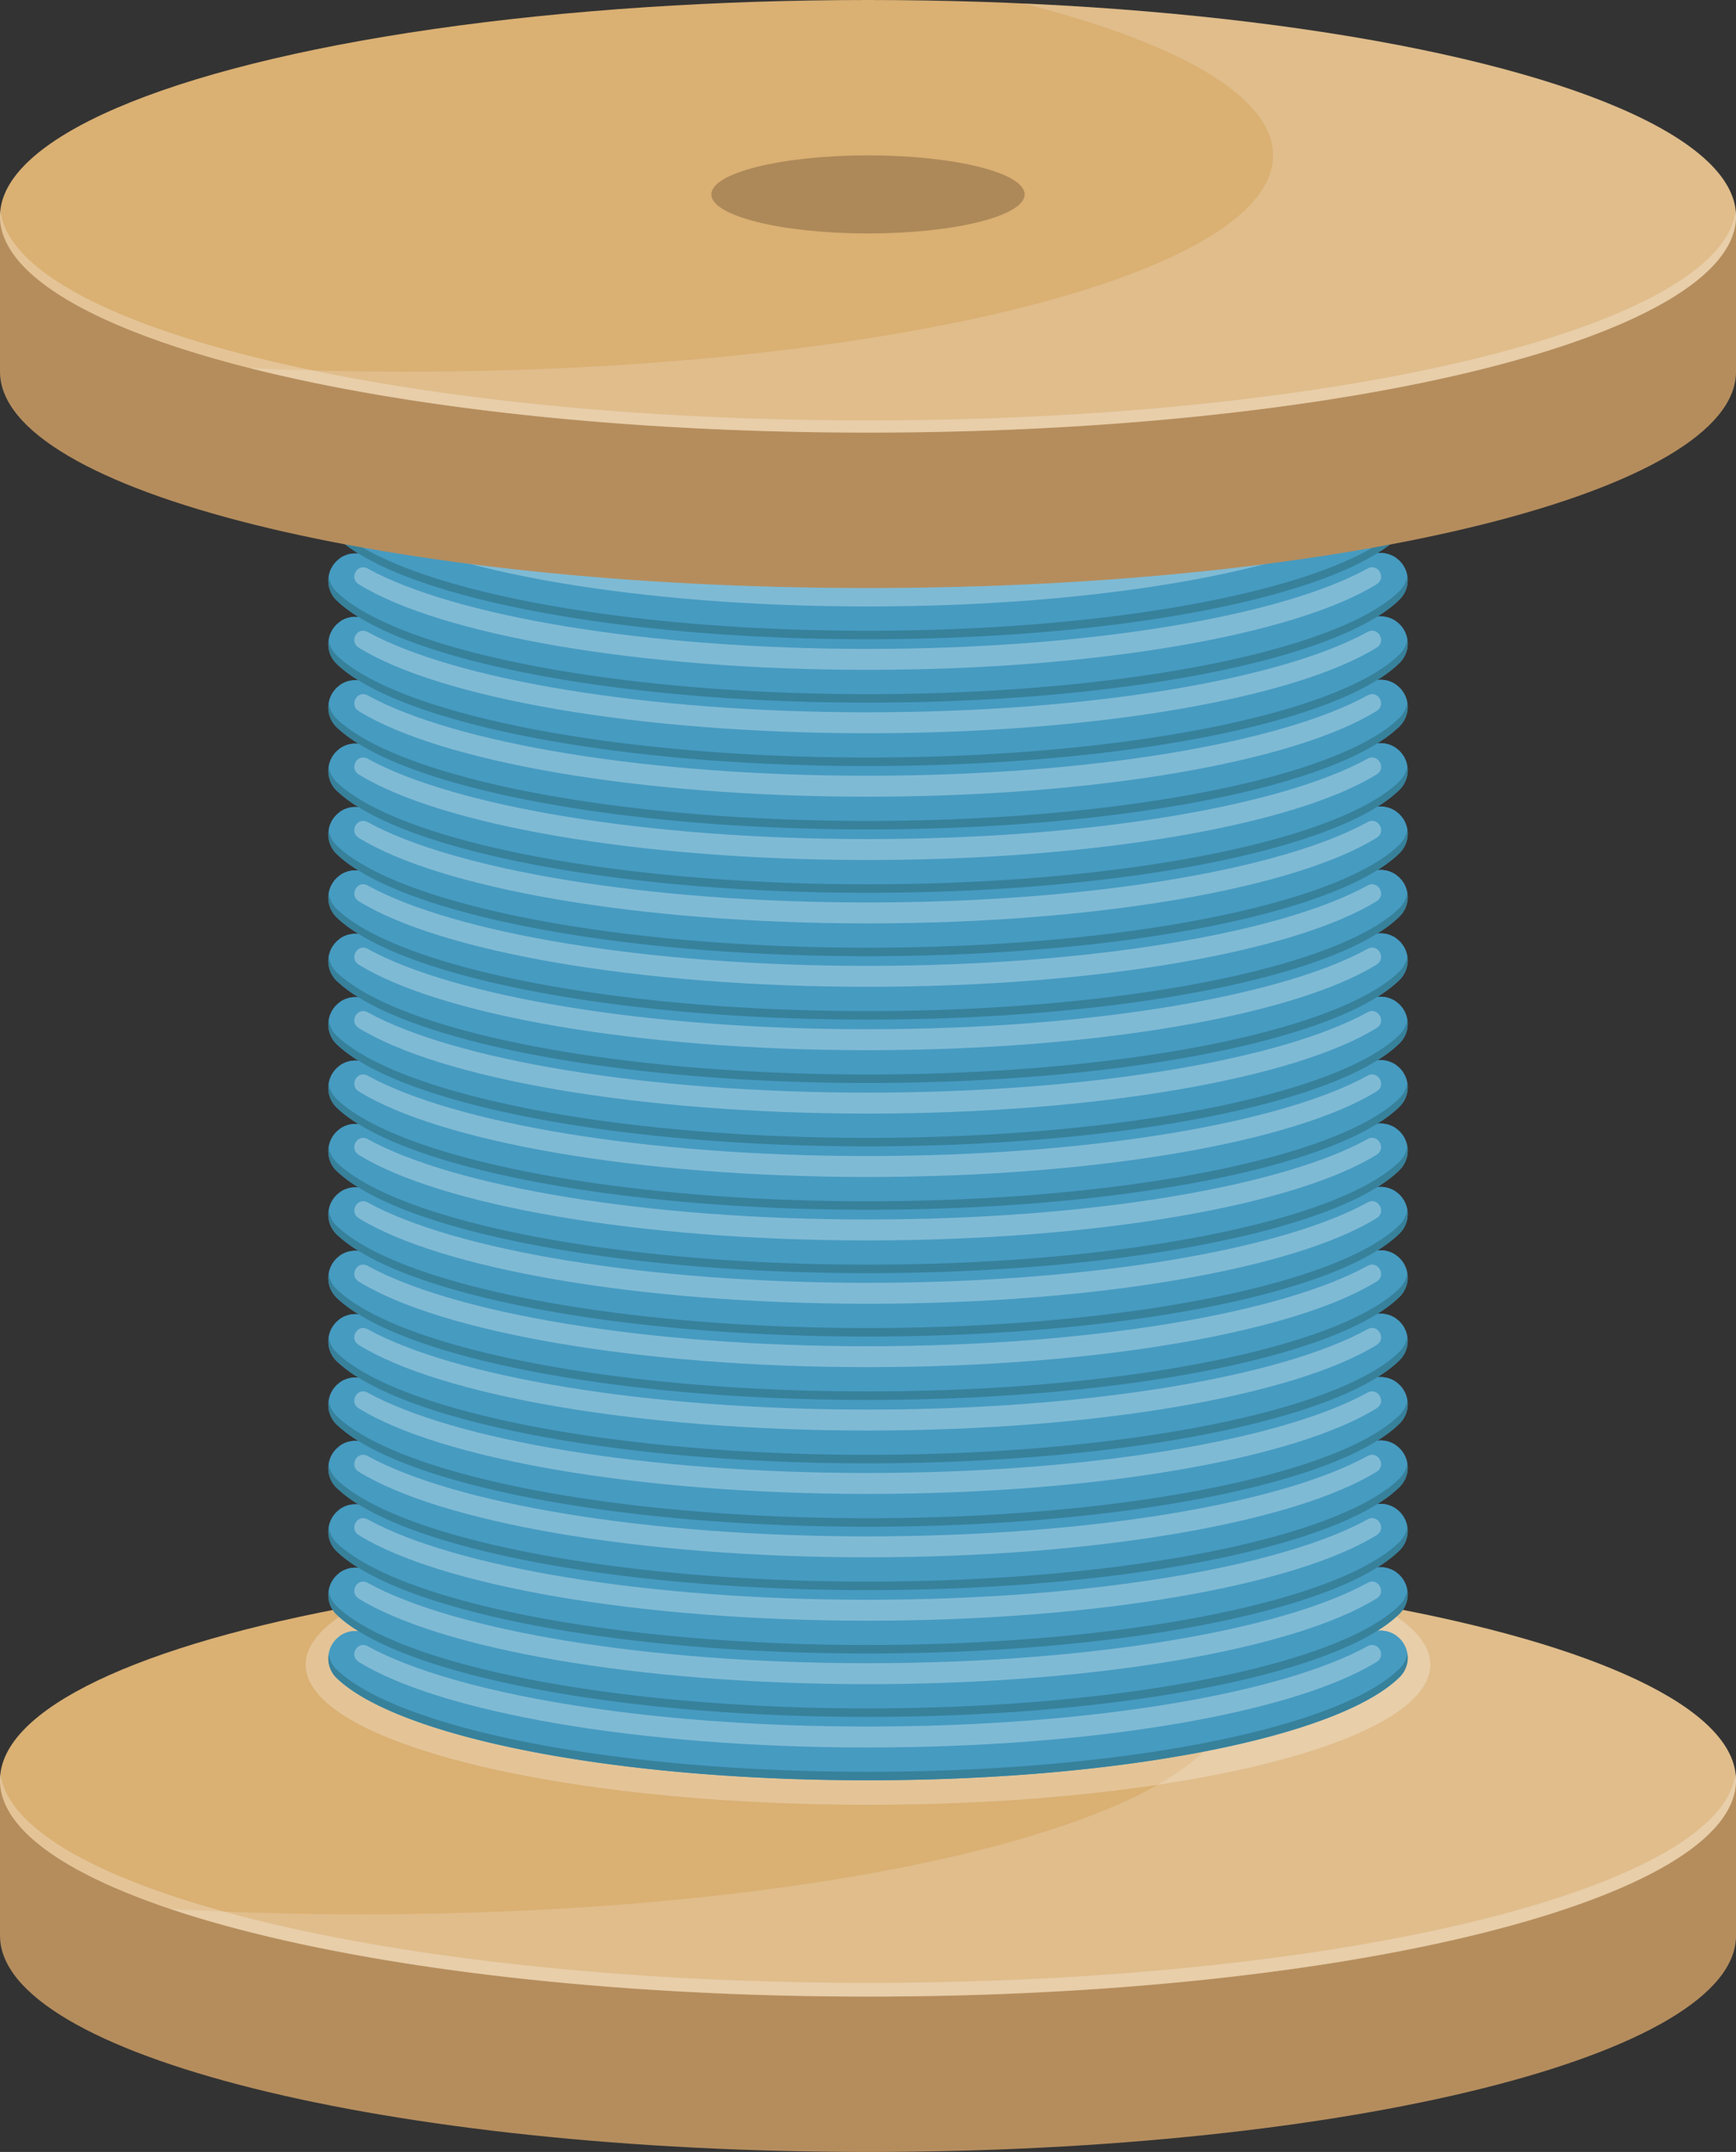 <svg id="e5ce533d-24a3-43c3-b239-995049df3ca5" data-name="Layer 1" xmlns="http://www.w3.org/2000/svg" viewBox="0 0 1440.2 1784.67"><rect x="0" y="0" width="1440.2" height="1784.67" fill="#333333" stroke="none"/><defs><style>.b69c7123-8c7a-4be7-b301-982b0d29893e{fill:#b58d5d;}.fae965ab-82e6-4edb-937c-2784a31d8fa1{fill:#dab073;}.a1e473bb-4fe9-4c81-9877-f7ae64e1e7c8,.b233ce58-4c5e-4fb2-8d70-b38cc277694e,.b5955d43-e67a-45a5-8c90-c2a1ad93f75a{fill:#fff;}.a1e473bb-4fe9-4c81-9877-f7ae64e1e7c8{opacity:0.17;}.b233ce58-4c5e-4fb2-8d70-b38cc277694e{opacity:0.26;}.f64dbf1a-eb02-4c03-8452-0649285e641b{fill:#469bc1;}.b5955d43-e67a-45a5-8c90-c2a1ad93f75a{opacity:0.31;}.ab977af9-7c9e-4977-b9f5-de263c4b7a3a{fill:#37819b;}.fa003c84-3f4b-4080-923a-78cd8a741b98{fill:#ad8959;}</style></defs><title>Thread</title><path class="b69c7123-8c7a-4be7-b301-982b0d29893e" d="M3595,3082.61c-129.67-47.29-347.78-78.33-595-78.33s-465.34,31-595,78.33l-125.09-27.8v128.86c0,99.08,322.4,179.4,720.1,179.4s720.1-80.32,720.1-179.4V3054.81Z" transform="translate(-2279.9 -1578.4)"/><path class="fae965ab-82e6-4edb-937c-2784a31d8fa1" d="M3720.1,3054.81c0,99.08-322.4,179.4-720.1,179.4s-720.1-80.32-720.1-179.4c0-59.77,117.35-112.71,297.77-145.31,118.64-21.44,264.56-34.08,422.33-34.08s303.69,12.64,422.33,34.08C3602.75,2942.1,3720.1,2995,3720.1,3054.81Z" transform="translate(-2279.9 -1578.4)"/><path class="a1e473bb-4fe9-4c81-9877-f7ae64e1e7c8" d="M3159.3,2879.83c88.82,29.83,141.37,66.77,141.37,106.76,0,99.08-322.4,179.4-720.1,179.4-54.74,0-108.05-1.53-159.3-4.41,131.21,44.07,341.58,72.63,578.73,72.63,397.7,0,720.1-80.32,720.1-179.4C3720.1,2969.38,3480.34,2897.89,3159.3,2879.83Z" transform="translate(-2279.9 -1578.4)"/><path class="b233ce58-4c5e-4fb2-8d70-b38cc277694e" d="M3000,3222.84c-390.06,0-707.68-77.27-719.73-173.71a45,45,0,0,0-.37,5.68c0,99.08,322.4,179.4,720.1,179.4s720.1-80.32,720.1-179.4a45,45,0,0,0-.37-5.68C3707.68,3145.57,3390.06,3222.84,3000,3222.84Z" transform="translate(-2279.9 -1578.4)"/><path class="b233ce58-4c5e-4fb2-8d70-b38cc277694e" d="M3466.51,2958.92c0,64.18-208.87,116.22-466.51,116.22s-466.51-52-466.51-116.22c0-17.67,15.84-34.43,44.18-49.42,118.64-21.44,264.56-34.08,422.33-34.08s303.69,12.64,422.33,34.08C3450.67,2924.49,3466.51,2941.25,3466.51,2958.92Z" transform="translate(-2279.9 -1578.4)"/><path class="f64dbf1a-eb02-4c03-8452-0649285e641b" d="M3414.38,2933.57c-71.5,39.29-230.29,66.62-414.72,66.62-184,0-342.45-27.2-414.19-66.34a22.45,22.45,0,0,0-33.19,19.72v.28a22.52,22.52,0,0,0,7,16.28c51,48.72,228.85,84.68,440.4,84.68,212.85,0,391.57-36.4,441.33-85.58a22.51,22.51,0,0,0,6.73-16h0A22.46,22.46,0,0,0,3414.38,2933.57Z" transform="translate(-2279.9 -1578.4)"/><path class="f64dbf1a-eb02-4c03-8452-0649285e641b" d="M3438,2934.76a22.35,22.35,0,0,0-23.65-1.19c-71.5,39.29-230.29,66.62-414.72,66.62-184,0-342.45-27.2-414.19-66.34a22.29,22.29,0,0,0-23.66,1.36c54.17,47.54,229.69,82.35,437.85,82.35C3208.5,3017.56,3384.47,2982.52,3438,2934.76Z" transform="translate(-2279.9 -1578.4)"/><path class="b5955d43-e67a-45a5-8c90-c2a1ad93f75a" d="M3414.62,2943.52l-.24.13c-71.5,39.28-230.29,66.61-414.72,66.61-184,0-342.45-27.19-414.19-66.33q-.53-.29-1-.54c-8.49-4.09-15,8.28-7,13.24,67.36,41.63,231,71,422.26,71s355.06-29.41,422.36-71.07C3430.22,2951.5,3423.12,2939,3414.62,2943.52Z" transform="translate(-2279.9 -1578.4)"/><path class="ab977af9-7c9e-4977-b9f5-de263c4b7a3a" d="M3441,2962.2c-49.76,49.17-228.48,85.58-441.33,85.58-211.55,0-389.39-36-440.4-84.69a22.51,22.51,0,0,1-6.72-12.91,23.51,23.51,0,0,0-.26,3.39v.28a22.52,22.52,0,0,0,7,16.28c51,48.72,228.85,84.68,440.4,84.68,212.85,0,391.57-36.4,441.33-85.58a22.51,22.51,0,0,0,6.73-16,24,24,0,0,0-.28-3.54A22.6,22.6,0,0,1,3441,2962.2Z" transform="translate(-2279.9 -1578.4)"/><path class="f64dbf1a-eb02-4c03-8452-0649285e641b" d="M3414.38,2881c-71.5,39.29-230.29,66.61-414.72,66.61-184,0-342.45-27.19-414.19-66.33a22.45,22.45,0,0,0-33.19,19.72v.28a22.52,22.52,0,0,0,7,16.28c51,48.72,228.85,84.68,440.4,84.68,212.85,0,391.57-36.4,441.33-85.58a22.52,22.52,0,0,0,6.73-16h0A22.46,22.46,0,0,0,3414.38,2881Z" transform="translate(-2279.9 -1578.4)"/><path class="f64dbf1a-eb02-4c03-8452-0649285e641b" d="M3438,2882.18a22.38,22.38,0,0,0-23.65-1.18c-71.5,39.29-230.29,66.61-414.72,66.61-184,0-342.45-27.19-414.19-66.33a22.29,22.29,0,0,0-23.66,1.36C2616,2930.17,2791.5,2965,2999.66,2965,3208.5,2965,3384.47,2930,3438,2882.18Z" transform="translate(-2279.9 -1578.4)"/><path class="b5955d43-e67a-45a5-8c90-c2a1ad93f75a" d="M3414.62,2891l-.24.13c-71.5,39.28-230.29,66.61-414.72,66.61-184,0-342.45-27.2-414.19-66.33q-.53-.29-1-.54c-8.49-4.09-15,8.28-7,13.24,67.36,41.63,231,71,422.26,71S3354.72,2945.66,3422,2904C3430.22,2898.93,3423.12,2886.4,3414.62,2891Z" transform="translate(-2279.9 -1578.4)"/><path class="ab977af9-7c9e-4977-b9f5-de263c4b7a3a" d="M3441,2909.63c-49.76,49.17-228.48,85.58-441.33,85.58-211.55,0-389.39-36-440.4-84.69a22.54,22.54,0,0,1-6.72-12.91,23.51,23.51,0,0,0-.26,3.39v.28a22.52,22.52,0,0,0,7,16.28c51,48.72,228.85,84.68,440.4,84.68,212.85,0,391.57-36.4,441.33-85.58a22.52,22.52,0,0,0,6.73-16,23.94,23.94,0,0,0-.28-3.54A22.6,22.6,0,0,1,3441,2909.63Z" transform="translate(-2279.9 -1578.4)"/><path class="f64dbf1a-eb02-4c03-8452-0649285e641b" d="M3414.38,2828.43c-71.5,39.29-230.29,66.61-414.72,66.61-184,0-342.45-27.19-414.19-66.33a22.45,22.45,0,0,0-33.19,19.72v.28a22.5,22.5,0,0,0,7,16.27c51,48.73,228.85,84.69,440.4,84.69,212.85,0,391.57-36.4,441.33-85.58a22.55,22.55,0,0,0,6.73-16h0A22.46,22.46,0,0,0,3414.38,2828.43Z" transform="translate(-2279.9 -1578.4)"/><path class="f64dbf1a-eb02-4c03-8452-0649285e641b" d="M3438,2829.61a22.38,22.38,0,0,0-23.65-1.18c-71.5,39.29-230.29,66.61-414.72,66.61-184,0-342.45-27.19-414.19-66.33a22.29,22.29,0,0,0-23.66,1.36c54.17,47.53,229.69,82.35,437.85,82.35C3208.5,2912.42,3384.47,2877.38,3438,2829.61Z" transform="translate(-2279.9 -1578.4)"/><path class="b5955d43-e67a-45a5-8c90-c2a1ad93f75a" d="M3414.62,2838.37l-.24.14c-71.5,39.28-230.29,66.61-414.72,66.61-184,0-342.45-27.2-414.19-66.33q-.53-.28-1-.54c-8.49-4.09-15,8.28-7,13.23,67.36,41.64,231,71,422.26,71s355.06-29.41,422.36-71.07C3430.22,2846.35,3423.12,2833.83,3414.62,2838.37Z" transform="translate(-2279.9 -1578.4)"/><path class="ab977af9-7c9e-4977-b9f5-de263c4b7a3a" d="M3441,2857.06c-49.76,49.17-228.48,85.57-441.33,85.57-211.55,0-389.39-36-440.4-84.68a22.53,22.53,0,0,1-6.72-12.92,23.54,23.54,0,0,0-.26,3.4v.28a22.5,22.5,0,0,0,7,16.27c51,48.73,228.85,84.69,440.4,84.69,212.85,0,391.57-36.4,441.33-85.58a22.55,22.55,0,0,0,6.73-16,23.91,23.91,0,0,0-.28-3.53A22.63,22.63,0,0,1,3441,2857.06Z" transform="translate(-2279.9 -1578.4)"/><path class="f64dbf1a-eb02-4c03-8452-0649285e641b" d="M3414.38,2775.86c-71.5,39.28-230.29,66.61-414.72,66.61-184,0-342.45-27.19-414.19-66.33a22.45,22.45,0,0,0-33.19,19.72v.28a22.5,22.5,0,0,0,7,16.27c51,48.73,228.85,84.69,440.4,84.69,212.85,0,391.57-36.4,441.33-85.58a22.55,22.55,0,0,0,6.73-16h0A22.46,22.46,0,0,0,3414.38,2775.86Z" transform="translate(-2279.9 -1578.4)"/><path class="f64dbf1a-eb02-4c03-8452-0649285e641b" d="M3438,2777a22.38,22.38,0,0,0-23.65-1.18c-71.5,39.28-230.29,66.61-414.72,66.61-184,0-342.45-27.19-414.19-66.33a22.27,22.27,0,0,0-23.66,1.36c54.17,47.53,229.69,82.35,437.85,82.35C3208.5,2859.85,3384.47,2824.81,3438,2777Z" transform="translate(-2279.9 -1578.4)"/><path class="b5955d43-e67a-45a5-8c90-c2a1ad93f75a" d="M3414.62,2785.8l-.24.13c-71.5,39.29-230.29,66.62-414.72,66.62-184,0-342.45-27.2-414.19-66.33l-1-.54c-8.49-4.09-15,8.28-7,13.23,67.36,41.63,231,71,422.26,71s355.06-29.41,422.36-71.07C3430.22,2793.78,3423.12,2781.26,3414.62,2785.8Z" transform="translate(-2279.9 -1578.4)"/><path class="ab977af9-7c9e-4977-b9f5-de263c4b7a3a" d="M3441,2804.49c-49.76,49.17-228.48,85.57-441.33,85.57-211.55,0-389.39-36-440.4-84.68a22.53,22.53,0,0,1-6.72-12.92,23.54,23.54,0,0,0-.26,3.4v.28a22.5,22.5,0,0,0,7,16.27c51,48.73,228.85,84.69,440.4,84.69,212.85,0,391.57-36.4,441.33-85.58a22.55,22.55,0,0,0,6.73-16,23.91,23.91,0,0,0-.28-3.53A22.63,22.63,0,0,1,3441,2804.49Z" transform="translate(-2279.9 -1578.4)"/><path class="f64dbf1a-eb02-4c03-8452-0649285e641b" d="M3414.38,2723.29c-71.5,39.28-230.29,66.61-414.72,66.61-184,0-342.45-27.2-414.19-66.33a22.45,22.45,0,0,0-33.19,19.71v.29a22.5,22.5,0,0,0,7,16.27c51,48.73,228.85,84.69,440.4,84.69,212.85,0,391.57-36.4,441.33-85.58a22.55,22.55,0,0,0,6.73-16h0A22.46,22.46,0,0,0,3414.38,2723.29Z" transform="translate(-2279.9 -1578.4)"/><path class="f64dbf1a-eb02-4c03-8452-0649285e641b" d="M3438,2724.47a22.38,22.38,0,0,0-23.65-1.18c-71.5,39.28-230.29,66.61-414.72,66.61-184,0-342.45-27.2-414.19-66.33a22.27,22.27,0,0,0-23.66,1.36c54.17,47.53,229.69,82.35,437.85,82.35C3208.5,2807.28,3384.47,2772.24,3438,2724.47Z" transform="translate(-2279.9 -1578.4)"/><path class="b5955d43-e67a-45a5-8c90-c2a1ad93f75a" d="M3414.62,2733.23l-.24.13c-71.5,39.29-230.29,66.62-414.72,66.62-184,0-342.45-27.2-414.19-66.33l-1-.55c-8.49-4.08-15,8.29-7,13.24,67.36,41.63,231,71,422.26,71S3354.72,2788,3422,2746.29C3430.22,2741.21,3423.12,2728.69,3414.62,2733.23Z" transform="translate(-2279.9 -1578.4)"/><path class="ab977af9-7c9e-4977-b9f5-de263c4b7a3a" d="M3441,2751.91c-49.76,49.18-228.48,85.58-441.33,85.58-211.55,0-389.39-36-440.4-84.68a22.53,22.53,0,0,1-6.72-12.92,23.51,23.51,0,0,0-.26,3.39v.29a22.5,22.5,0,0,0,7,16.27c51,48.73,228.85,84.69,440.4,84.69,212.85,0,391.57-36.4,441.33-85.58a22.55,22.55,0,0,0,6.73-16,23.91,23.91,0,0,0-.28-3.53A22.57,22.57,0,0,1,3441,2751.91Z" transform="translate(-2279.9 -1578.4)"/><path class="f64dbf1a-eb02-4c03-8452-0649285e641b" d="M3414.38,2670.72c-71.5,39.28-230.29,66.61-414.72,66.61-184,0-342.45-27.2-414.19-66.33a22.44,22.44,0,0,0-33.19,19.71v.29a22.5,22.5,0,0,0,7,16.27c51,48.72,228.85,84.69,440.4,84.69,212.85,0,391.57-36.4,441.33-85.58a22.55,22.55,0,0,0,6.73-16h0A22.46,22.46,0,0,0,3414.38,2670.72Z" transform="translate(-2279.9 -1578.4)"/><path class="f64dbf1a-eb02-4c03-8452-0649285e641b" d="M3438,2671.9a22.38,22.38,0,0,0-23.65-1.18c-71.5,39.28-230.29,66.61-414.72,66.61-184,0-342.45-27.2-414.19-66.33a22.27,22.27,0,0,0-23.66,1.36c54.17,47.53,229.69,82.35,437.85,82.35C3208.5,2754.71,3384.47,2719.67,3438,2671.9Z" transform="translate(-2279.9 -1578.4)"/><path class="b5955d43-e67a-45a5-8c90-c2a1ad93f75a" d="M3414.62,2680.66l-.24.13c-71.5,39.29-230.29,66.62-414.72,66.62-184,0-342.45-27.2-414.19-66.33-.35-.2-.7-.38-1-.55-8.49-4.09-15,8.29-7,13.24,67.36,41.63,231,71,422.26,71s355.06-29.41,422.36-71.07C3430.22,2688.64,3423.12,2676.12,3414.62,2680.66Z" transform="translate(-2279.9 -1578.4)"/><path class="ab977af9-7c9e-4977-b9f5-de263c4b7a3a" d="M3441,2699.34c-49.76,49.18-228.48,85.58-441.33,85.58-211.55,0-389.39-36-440.4-84.68a22.53,22.53,0,0,1-6.72-12.92,23.51,23.51,0,0,0-.26,3.39v.29a22.5,22.5,0,0,0,7,16.27c51,48.72,228.85,84.69,440.4,84.69,212.85,0,391.57-36.4,441.33-85.58a22.55,22.55,0,0,0,6.73-16,23.91,23.91,0,0,0-.28-3.53A22.57,22.57,0,0,1,3441,2699.34Z" transform="translate(-2279.9 -1578.4)"/><path class="f64dbf1a-eb02-4c03-8452-0649285e641b" d="M3414.38,2618.14c-71.5,39.29-230.29,66.62-414.72,66.62-184,0-342.45-27.2-414.19-66.33a22.44,22.44,0,0,0-33.19,19.71v.29a22.5,22.5,0,0,0,7,16.27c51,48.72,228.85,84.69,440.4,84.69,212.85,0,391.57-36.41,441.33-85.58a22.55,22.55,0,0,0,6.73-16h0A22.47,22.47,0,0,0,3414.38,2618.14Z" transform="translate(-2279.9 -1578.4)"/><path class="f64dbf1a-eb02-4c03-8452-0649285e641b" d="M3438,2619.33a22.4,22.4,0,0,0-23.65-1.19c-71.5,39.29-230.29,66.62-414.72,66.62-184,0-342.45-27.2-414.19-66.33a22.25,22.25,0,0,0-23.66,1.36c54.17,47.53,229.69,82.35,437.85,82.35C3208.5,2702.14,3384.47,2667.1,3438,2619.33Z" transform="translate(-2279.9 -1578.4)"/><path class="b5955d43-e67a-45a5-8c90-c2a1ad93f75a" d="M3414.62,2628.09l-.24.13c-71.5,39.29-230.29,66.62-414.72,66.62-184,0-342.45-27.2-414.19-66.34q-.53-.28-1-.54c-8.49-4.09-15,8.29-7,13.24,67.36,41.63,231,71,422.26,71s355.06-29.41,422.36-71.08C3430.22,2636.07,3423.12,2623.54,3414.62,2628.09Z" transform="translate(-2279.9 -1578.4)"/><path class="ab977af9-7c9e-4977-b9f5-de263c4b7a3a" d="M3441,2646.77c-49.76,49.18-228.48,85.58-441.33,85.58-211.55,0-389.39-36-440.4-84.69a22.48,22.48,0,0,1-6.72-12.91,23.51,23.51,0,0,0-.26,3.39v.29a22.5,22.5,0,0,0,7,16.27c51,48.72,228.85,84.69,440.4,84.69,212.85,0,391.57-36.41,441.33-85.58a22.55,22.55,0,0,0,6.73-16,24.16,24.16,0,0,0-.28-3.54A22.6,22.6,0,0,1,3441,2646.77Z" transform="translate(-2279.9 -1578.4)"/><path class="f64dbf1a-eb02-4c03-8452-0649285e641b" d="M3414.38,2565.57c-71.5,39.29-230.29,66.62-414.72,66.62-184,0-342.45-27.2-414.19-66.33a22.44,22.44,0,0,0-33.19,19.71v.28a22.51,22.51,0,0,0,7,16.28c51,48.72,228.85,84.69,440.4,84.69,212.85,0,391.57-36.41,441.33-85.58a22.55,22.55,0,0,0,6.73-16h0A22.47,22.47,0,0,0,3414.38,2565.57Z" transform="translate(-2279.9 -1578.4)"/><path class="f64dbf1a-eb02-4c03-8452-0649285e641b" d="M3438,2566.76a22.38,22.38,0,0,0-23.65-1.19c-71.5,39.29-230.29,66.62-414.72,66.62-184,0-342.45-27.2-414.19-66.33a22.27,22.27,0,0,0-23.66,1.35c54.17,47.54,229.69,82.36,437.85,82.36C3208.5,2649.57,3384.47,2614.53,3438,2566.76Z" transform="translate(-2279.9 -1578.4)"/><path class="b5955d43-e67a-45a5-8c90-c2a1ad93f75a" d="M3414.62,2575.52l-.24.13c-71.5,39.29-230.29,66.62-414.72,66.62-184,0-342.45-27.2-414.19-66.34q-.53-.29-1-.54c-8.49-4.09-15,8.29-7,13.24,67.36,41.63,231,71,422.26,71s355.06-29.41,422.36-71.07C3430.22,2583.5,3423.12,2571,3414.62,2575.52Z" transform="translate(-2279.9 -1578.4)"/><path class="ab977af9-7c9e-4977-b9f5-de263c4b7a3a" d="M3441,2594.2c-49.76,49.18-228.48,85.58-441.33,85.58-211.55,0-389.39-36-440.4-84.69a22.48,22.48,0,0,1-6.72-12.91,23.51,23.51,0,0,0-.26,3.39v.28a22.51,22.51,0,0,0,7,16.28c51,48.72,228.85,84.69,440.4,84.69,212.85,0,391.57-36.41,441.33-85.58a22.55,22.55,0,0,0,6.73-16,24.16,24.16,0,0,0-.28-3.54A22.6,22.6,0,0,1,3441,2594.2Z" transform="translate(-2279.9 -1578.4)"/><path class="f64dbf1a-eb02-4c03-8452-0649285e641b" d="M3414.38,2513c-71.5,39.29-230.29,66.62-414.72,66.62-184,0-342.45-27.2-414.19-66.33a22.44,22.44,0,0,0-33.19,19.71v.28a22.51,22.51,0,0,0,7,16.28c51,48.72,228.85,84.68,440.4,84.68,212.85,0,391.57-36.4,441.33-85.57a22.55,22.55,0,0,0,6.73-16h0A22.47,22.47,0,0,0,3414.38,2513Z" transform="translate(-2279.9 -1578.4)"/><path class="f64dbf1a-eb02-4c03-8452-0649285e641b" d="M3438,2514.19a22.38,22.38,0,0,0-23.65-1.19c-71.5,39.29-230.29,66.62-414.72,66.62-184,0-342.45-27.2-414.19-66.33a22.27,22.27,0,0,0-23.66,1.35C2616,2562.18,2791.5,2597,2999.66,2597,3208.5,2597,3384.47,2562,3438,2514.19Z" transform="translate(-2279.9 -1578.4)"/><path class="b5955d43-e67a-45a5-8c90-c2a1ad93f75a" d="M3414.62,2523l-.24.13c-71.5,39.29-230.29,66.61-414.72,66.61-184,0-342.45-27.19-414.19-66.33q-.53-.29-1-.54c-8.49-4.09-15,8.29-7,13.24,67.36,41.63,231,71,422.26,71S3354.72,2577.66,3422,2536C3430.22,2530.93,3423.12,2518.4,3414.62,2523Z" transform="translate(-2279.9 -1578.4)"/><path class="ab977af9-7c9e-4977-b9f5-de263c4b7a3a" d="M3441,2541.63c-49.76,49.18-228.48,85.58-441.33,85.58-211.55,0-389.39-36-440.4-84.69a22.48,22.48,0,0,1-6.72-12.91,23.51,23.51,0,0,0-.26,3.39v.28a22.51,22.51,0,0,0,7,16.28c51,48.72,228.85,84.68,440.4,84.68,212.85,0,391.57-36.4,441.33-85.57a22.55,22.55,0,0,0,6.73-16,24.16,24.16,0,0,0-.28-3.54A22.6,22.6,0,0,1,3441,2541.63Z" transform="translate(-2279.9 -1578.4)"/><path class="f64dbf1a-eb02-4c03-8452-0649285e641b" d="M3414.38,2460.43c-71.5,39.29-230.29,66.62-414.72,66.62-184,0-342.45-27.2-414.19-66.34a22.45,22.45,0,0,0-33.19,19.72v.28a22.52,22.52,0,0,0,7,16.28c51,48.72,228.85,84.68,440.4,84.68,212.85,0,391.57-36.4,441.33-85.58a22.51,22.51,0,0,0,6.73-16h0A22.47,22.47,0,0,0,3414.38,2460.43Z" transform="translate(-2279.9 -1578.4)"/><path class="f64dbf1a-eb02-4c03-8452-0649285e641b" d="M3438,2461.62a22.35,22.35,0,0,0-23.65-1.19c-71.5,39.29-230.29,66.62-414.72,66.62-184,0-342.45-27.2-414.19-66.34a22.29,22.29,0,0,0-23.66,1.36c54.17,47.54,229.69,82.36,437.85,82.36C3208.5,2544.43,3384.47,2509.38,3438,2461.62Z" transform="translate(-2279.9 -1578.4)"/><path class="b5955d43-e67a-45a5-8c90-c2a1ad93f75a" d="M3414.62,2470.38l-.24.13c-71.5,39.29-230.29,66.61-414.72,66.61-184,0-342.45-27.19-414.19-66.33q-.53-.28-1-.54c-8.49-4.09-15,8.29-7,13.24,67.36,41.63,231,71,422.26,71s355.06-29.41,422.36-71.07C3430.22,2478.36,3423.12,2465.83,3414.62,2470.38Z" transform="translate(-2279.9 -1578.4)"/><path class="ab977af9-7c9e-4977-b9f5-de263c4b7a3a" d="M3441,2489.06c-49.76,49.18-228.48,85.58-441.33,85.58-211.55,0-389.39-36-440.4-84.69a22.51,22.51,0,0,1-6.72-12.91,23.51,23.51,0,0,0-.26,3.39v.28a22.52,22.52,0,0,0,7,16.28c51,48.72,228.85,84.68,440.4,84.68,212.85,0,391.57-36.4,441.33-85.58a22.51,22.51,0,0,0,6.73-16,24,24,0,0,0-.28-3.54A22.6,22.6,0,0,1,3441,2489.06Z" transform="translate(-2279.9 -1578.4)"/><path class="f64dbf1a-eb02-4c03-8452-0649285e641b" d="M3414.38,2407.86c-71.5,39.29-230.29,66.62-414.72,66.62-184,0-342.45-27.2-414.19-66.34a22.45,22.45,0,0,0-33.19,19.72v.28a22.52,22.52,0,0,0,7,16.28c51,48.72,228.85,84.68,440.4,84.68,212.85,0,391.57-36.4,441.33-85.58a22.51,22.51,0,0,0,6.73-16h0A22.46,22.46,0,0,0,3414.38,2407.86Z" transform="translate(-2279.9 -1578.4)"/><path class="f64dbf1a-eb02-4c03-8452-0649285e641b" d="M3438,2409.05a22.35,22.35,0,0,0-23.65-1.19c-71.5,39.29-230.29,66.62-414.72,66.62-184,0-342.45-27.2-414.19-66.34a22.29,22.29,0,0,0-23.66,1.36c54.17,47.54,229.69,82.35,437.85,82.35C3208.5,2491.85,3384.47,2456.81,3438,2409.05Z" transform="translate(-2279.9 -1578.4)"/><path class="b5955d43-e67a-45a5-8c90-c2a1ad93f75a" d="M3414.62,2417.81l-.24.13c-71.5,39.28-230.29,66.61-414.72,66.61-184,0-342.45-27.19-414.19-66.33l-1-.54c-8.49-4.09-15,8.28-7,13.24,67.36,41.63,231,71,422.26,71s355.06-29.41,422.36-71.07C3430.22,2425.79,3423.12,2413.26,3414.62,2417.81Z" transform="translate(-2279.9 -1578.4)"/><path class="ab977af9-7c9e-4977-b9f5-de263c4b7a3a" d="M3441,2436.49c-49.76,49.17-228.48,85.58-441.33,85.58-211.55,0-389.39-36-440.4-84.69a22.51,22.51,0,0,1-6.72-12.91,23.51,23.51,0,0,0-.26,3.39v.28a22.52,22.52,0,0,0,7,16.28c51,48.72,228.85,84.68,440.4,84.68,212.85,0,391.57-36.4,441.33-85.58a22.51,22.51,0,0,0,6.73-16,24,24,0,0,0-.28-3.54A22.6,22.6,0,0,1,3441,2436.49Z" transform="translate(-2279.9 -1578.4)"/><path class="f64dbf1a-eb02-4c03-8452-0649285e641b" d="M3414.38,2355.29c-71.5,39.29-230.29,66.61-414.72,66.61-184,0-342.45-27.19-414.19-66.33a22.45,22.45,0,0,0-33.19,19.72v.28a22.52,22.52,0,0,0,7,16.28c51,48.72,228.85,84.68,440.4,84.68,212.85,0,391.57-36.4,441.33-85.58a22.52,22.52,0,0,0,6.73-16h0A22.46,22.46,0,0,0,3414.38,2355.29Z" transform="translate(-2279.9 -1578.4)"/><path class="f64dbf1a-eb02-4c03-8452-0649285e641b" d="M3438,2356.47a22.38,22.38,0,0,0-23.65-1.18c-71.5,39.29-230.29,66.61-414.72,66.61-184,0-342.45-27.19-414.19-66.33a22.29,22.29,0,0,0-23.66,1.36c54.17,47.53,229.69,82.35,437.85,82.35C3208.5,2439.28,3384.47,2404.24,3438,2356.47Z" transform="translate(-2279.9 -1578.4)"/><path class="b5955d43-e67a-45a5-8c90-c2a1ad93f75a" d="M3414.62,2365.24l-.24.13c-71.5,39.28-230.29,66.61-414.72,66.61-184,0-342.45-27.2-414.19-66.33q-.53-.29-1-.54c-8.49-4.09-15,8.28-7,13.24,67.36,41.63,231,71,422.26,71S3354.72,2420,3422,2378.29C3430.22,2373.21,3423.12,2360.69,3414.62,2365.24Z" transform="translate(-2279.9 -1578.4)"/><path class="ab977af9-7c9e-4977-b9f5-de263c4b7a3a" d="M3441,2383.92c-49.76,49.17-228.48,85.58-441.33,85.58-211.55,0-389.39-36-440.4-84.69a22.54,22.54,0,0,1-6.72-12.91,23.51,23.51,0,0,0-.26,3.39v.28a22.52,22.52,0,0,0,7,16.28c51,48.72,228.85,84.68,440.4,84.68,212.85,0,391.57-36.4,441.33-85.58a22.52,22.52,0,0,0,6.73-16,23.94,23.94,0,0,0-.28-3.54A22.6,22.6,0,0,1,3441,2383.92Z" transform="translate(-2279.9 -1578.4)"/><path class="f64dbf1a-eb02-4c03-8452-0649285e641b" d="M3414.38,2302.72c-71.5,39.29-230.29,66.61-414.72,66.61-184,0-342.45-27.19-414.19-66.33a22.45,22.45,0,0,0-33.19,19.72v.28a22.5,22.5,0,0,0,7,16.27c51,48.73,228.85,84.69,440.4,84.69,212.85,0,391.57-36.4,441.33-85.58a22.55,22.55,0,0,0,6.73-16h0A22.46,22.46,0,0,0,3414.38,2302.72Z" transform="translate(-2279.9 -1578.4)"/><path class="f64dbf1a-eb02-4c03-8452-0649285e641b" d="M3438,2303.9a22.38,22.38,0,0,0-23.65-1.18c-71.5,39.29-230.29,66.61-414.72,66.61-184,0-342.45-27.19-414.19-66.33a22.27,22.27,0,0,0-23.66,1.36c54.17,47.53,229.69,82.35,437.85,82.35C3208.5,2386.71,3384.47,2351.67,3438,2303.9Z" transform="translate(-2279.9 -1578.4)"/><path class="b5955d43-e67a-45a5-8c90-c2a1ad93f75a" d="M3414.62,2312.66l-.24.14c-71.5,39.28-230.29,66.61-414.72,66.61-184,0-342.45-27.2-414.19-66.33q-.53-.28-1-.54c-8.49-4.09-15,8.28-7,13.23,67.36,41.64,231,71,422.26,71s355.06-29.41,422.36-71.07C3430.22,2320.64,3423.12,2308.12,3414.62,2312.66Z" transform="translate(-2279.9 -1578.4)"/><path class="ab977af9-7c9e-4977-b9f5-de263c4b7a3a" d="M3441,2331.35c-49.76,49.17-228.48,85.57-441.33,85.57-211.55,0-389.39-36-440.4-84.68a22.53,22.53,0,0,1-6.72-12.92,23.54,23.54,0,0,0-.26,3.4v.28a22.5,22.5,0,0,0,7,16.27c51,48.73,228.85,84.69,440.4,84.69,212.85,0,391.57-36.4,441.33-85.58a22.55,22.55,0,0,0,6.73-16,23.91,23.91,0,0,0-.28-3.53A22.63,22.63,0,0,1,3441,2331.35Z" transform="translate(-2279.9 -1578.4)"/><path class="f64dbf1a-eb02-4c03-8452-0649285e641b" d="M3414.38,2250.15c-71.5,39.28-230.29,66.61-414.72,66.61-184,0-342.45-27.19-414.19-66.33a22.45,22.45,0,0,0-33.19,19.72v.28a22.5,22.5,0,0,0,7,16.27c51,48.73,228.85,84.69,440.4,84.69,212.85,0,391.57-36.4,441.33-85.58a22.55,22.55,0,0,0,6.73-16h0A22.46,22.46,0,0,0,3414.38,2250.15Z" transform="translate(-2279.9 -1578.4)"/><path class="f64dbf1a-eb02-4c03-8452-0649285e641b" d="M3438,2251.33a22.38,22.38,0,0,0-23.65-1.18c-71.5,39.28-230.29,66.61-414.72,66.61-184,0-342.45-27.19-414.19-66.33a22.27,22.27,0,0,0-23.66,1.36c54.17,47.53,229.69,82.35,437.85,82.35C3208.5,2334.14,3384.47,2299.1,3438,2251.33Z" transform="translate(-2279.9 -1578.4)"/><path class="b5955d43-e67a-45a5-8c90-c2a1ad93f75a" d="M3414.62,2260.09l-.24.13c-71.5,39.29-230.29,66.62-414.72,66.62-184,0-342.45-27.2-414.19-66.33q-.53-.28-1-.54c-8.49-4.09-15,8.28-7,13.23,67.36,41.63,231,71,422.26,71s355.06-29.41,422.36-71.07C3430.22,2268.07,3423.12,2255.55,3414.62,2260.09Z" transform="translate(-2279.9 -1578.4)"/><path class="ab977af9-7c9e-4977-b9f5-de263c4b7a3a" d="M3441,2278.78c-49.76,49.17-228.48,85.57-441.33,85.57-211.55,0-389.39-36-440.4-84.68a22.53,22.53,0,0,1-6.72-12.92,23.54,23.54,0,0,0-.26,3.4v.28a22.5,22.5,0,0,0,7,16.27c51,48.73,228.85,84.69,440.4,84.69,212.85,0,391.57-36.4,441.33-85.58a22.55,22.55,0,0,0,6.73-16,23.91,23.91,0,0,0-.28-3.53A22.63,22.63,0,0,1,3441,2278.78Z" transform="translate(-2279.9 -1578.4)"/><path class="f64dbf1a-eb02-4c03-8452-0649285e641b" d="M3414.38,2197.58c-71.5,39.28-230.29,66.61-414.72,66.61-184,0-342.45-27.2-414.19-66.33a22.45,22.45,0,0,0-33.19,19.71v.29a22.5,22.5,0,0,0,7,16.27c51,48.73,228.85,84.69,440.4,84.69,212.85,0,391.57-36.4,441.33-85.58a22.55,22.55,0,0,0,6.73-16h0A22.46,22.46,0,0,0,3414.38,2197.58Z" transform="translate(-2279.9 -1578.4)"/><path class="f64dbf1a-eb02-4c03-8452-0649285e641b" d="M3438,2198.76a22.38,22.38,0,0,0-23.65-1.18c-71.5,39.28-230.29,66.61-414.72,66.61-184,0-342.45-27.2-414.19-66.33a22.27,22.27,0,0,0-23.66,1.36c54.17,47.53,229.69,82.35,437.85,82.35C3208.5,2281.57,3384.47,2246.53,3438,2198.76Z" transform="translate(-2279.9 -1578.4)"/><path class="b5955d43-e67a-45a5-8c90-c2a1ad93f75a" d="M3414.62,2207.52l-.24.13c-71.5,39.29-230.29,66.62-414.72,66.62-184,0-342.45-27.2-414.19-66.33-.35-.19-.7-.38-1-.55-8.49-4.08-15,8.29-7,13.24,67.36,41.63,231,71,422.26,71s355.06-29.41,422.36-71.07C3430.22,2215.5,3423.12,2203,3414.62,2207.52Z" transform="translate(-2279.9 -1578.4)"/><path class="ab977af9-7c9e-4977-b9f5-de263c4b7a3a" d="M3441,2226.2c-49.76,49.18-228.48,85.58-441.33,85.58-211.55,0-389.39-36-440.4-84.68a22.53,22.53,0,0,1-6.72-12.92,23.51,23.51,0,0,0-.26,3.39v.29a22.5,22.5,0,0,0,7,16.27c51,48.73,228.85,84.69,440.4,84.69,212.85,0,391.57-36.4,441.33-85.58a22.55,22.55,0,0,0,6.73-16,23.91,23.91,0,0,0-.28-3.53A22.57,22.57,0,0,1,3441,2226.2Z" transform="translate(-2279.9 -1578.4)"/><path class="f64dbf1a-eb02-4c03-8452-0649285e641b" d="M3414.38,2145c-71.5,39.28-230.29,66.61-414.72,66.61-184,0-342.45-27.2-414.19-66.33a22.44,22.44,0,0,0-33.19,19.71v.29a22.5,22.5,0,0,0,7,16.27c51,48.72,228.85,84.69,440.4,84.69,212.85,0,391.57-36.4,441.33-85.58a22.55,22.55,0,0,0,6.73-16h0A22.46,22.46,0,0,0,3414.38,2145Z" transform="translate(-2279.9 -1578.4)"/><path class="f64dbf1a-eb02-4c03-8452-0649285e641b" d="M3438,2146.19a22.38,22.38,0,0,0-23.65-1.18c-71.5,39.28-230.29,66.61-414.72,66.61-184,0-342.45-27.2-414.19-66.33a22.27,22.27,0,0,0-23.66,1.36C2616,2194.18,2791.5,2229,2999.66,2229,3208.5,2229,3384.47,2194,3438,2146.19Z" transform="translate(-2279.9 -1578.4)"/><path class="b5955d43-e67a-45a5-8c90-c2a1ad93f75a" d="M3414.62,2155l-.24.13c-71.5,39.29-230.29,66.62-414.72,66.62-184,0-342.45-27.2-414.19-66.34q-.53-.29-1-.54c-8.49-4.09-15,8.29-7,13.24,67.36,41.63,231,71,422.26,71S3354.72,2209.67,3422,2168C3430.22,2162.93,3423.12,2150.41,3414.62,2155Z" transform="translate(-2279.9 -1578.4)"/><path class="ab977af9-7c9e-4977-b9f5-de263c4b7a3a" d="M3441,2173.63c-49.76,49.18-228.48,85.58-441.33,85.58-211.55,0-389.39-36-440.4-84.68a22.53,22.53,0,0,1-6.72-12.92,23.51,23.51,0,0,0-.26,3.39v.29a22.5,22.5,0,0,0,7,16.27c51,48.72,228.85,84.69,440.4,84.69,212.85,0,391.57-36.4,441.33-85.58a22.55,22.55,0,0,0,6.73-16,23.91,23.91,0,0,0-.28-3.53A22.57,22.57,0,0,1,3441,2173.63Z" transform="translate(-2279.9 -1578.4)"/><path class="f64dbf1a-eb02-4c03-8452-0649285e641b" d="M3414.38,2092.43c-71.5,39.29-230.29,66.62-414.72,66.62-184,0-342.45-27.2-414.19-66.33a22.44,22.44,0,0,0-33.19,19.71v.29a22.5,22.5,0,0,0,7,16.27c51,48.72,228.85,84.69,440.4,84.69,212.85,0,391.57-36.41,441.33-85.58a22.55,22.55,0,0,0,6.73-16h0A22.47,22.47,0,0,0,3414.38,2092.43Z" transform="translate(-2279.9 -1578.4)"/><path class="f64dbf1a-eb02-4c03-8452-0649285e641b" d="M3438,2093.62a22.4,22.4,0,0,0-23.65-1.19c-71.5,39.29-230.29,66.62-414.72,66.62-184,0-342.45-27.2-414.19-66.33a22.27,22.27,0,0,0-23.66,1.35c54.17,47.54,229.69,82.36,437.85,82.36C3208.5,2176.43,3384.47,2141.39,3438,2093.62Z" transform="translate(-2279.9 -1578.4)"/><path class="b5955d43-e67a-45a5-8c90-c2a1ad93f75a" d="M3414.62,2102.38l-.24.13c-71.5,39.29-230.29,66.62-414.72,66.62-184,0-342.45-27.2-414.19-66.34q-.53-.28-1-.54c-8.49-4.09-15,8.29-7,13.24,67.36,41.63,231,71,422.26,71s355.06-29.41,422.36-71.08C3430.22,2110.36,3423.12,2097.83,3414.62,2102.38Z" transform="translate(-2279.9 -1578.4)"/><path class="ab977af9-7c9e-4977-b9f5-de263c4b7a3a" d="M3441,2121.06c-49.76,49.18-228.48,85.58-441.33,85.58-211.55,0-389.39-36-440.4-84.69a22.48,22.48,0,0,1-6.72-12.91,23.51,23.51,0,0,0-.26,3.39v.29a22.5,22.5,0,0,0,7,16.27c51,48.72,228.85,84.69,440.4,84.69,212.85,0,391.57-36.41,441.33-85.58a22.55,22.55,0,0,0,6.73-16,24.16,24.16,0,0,0-.28-3.54A22.6,22.6,0,0,1,3441,2121.06Z" transform="translate(-2279.9 -1578.4)"/><path class="f64dbf1a-eb02-4c03-8452-0649285e641b" d="M3414.38,2039.86c-71.5,39.29-230.29,66.62-414.72,66.62-184,0-342.45-27.2-414.19-66.33a22.44,22.44,0,0,0-33.19,19.71v.28a22.51,22.51,0,0,0,7,16.28c51,48.72,228.85,84.69,440.4,84.69,212.85,0,391.57-36.41,441.33-85.58a22.55,22.55,0,0,0,6.73-16h0A22.47,22.47,0,0,0,3414.38,2039.86Z" transform="translate(-2279.9 -1578.4)"/><path class="f64dbf1a-eb02-4c03-8452-0649285e641b" d="M3438,2041.05a22.38,22.38,0,0,0-23.65-1.19c-71.5,39.29-230.29,66.62-414.72,66.62-184,0-342.45-27.2-414.19-66.33a22.27,22.27,0,0,0-23.66,1.35c54.17,47.54,229.69,82.36,437.85,82.36C3208.5,2123.86,3384.47,2088.82,3438,2041.05Z" transform="translate(-2279.9 -1578.4)"/><path class="b5955d43-e67a-45a5-8c90-c2a1ad93f75a" d="M3414.62,2049.81l-.24.13c-71.5,39.29-230.29,66.62-414.72,66.62-184,0-342.45-27.2-414.19-66.34l-1-.54c-8.49-4.09-15,8.29-7,13.24,67.36,41.63,231,71,422.26,71s355.06-29.41,422.36-71.07C3430.22,2057.79,3423.12,2045.26,3414.62,2049.81Z" transform="translate(-2279.9 -1578.4)"/><path class="ab977af9-7c9e-4977-b9f5-de263c4b7a3a" d="M3441,2068.49c-49.76,49.18-228.48,85.58-441.33,85.58-211.55,0-389.39-36-440.4-84.69a22.48,22.48,0,0,1-6.72-12.91,23.51,23.51,0,0,0-.26,3.39v.28a22.51,22.51,0,0,0,7,16.28c51,48.72,228.85,84.69,440.4,84.69,212.85,0,391.57-36.41,441.33-85.58a22.55,22.55,0,0,0,6.73-16,24.16,24.16,0,0,0-.28-3.54A22.6,22.6,0,0,1,3441,2068.49Z" transform="translate(-2279.9 -1578.4)"/><path class="f64dbf1a-eb02-4c03-8452-0649285e641b" d="M3414.38,1987.29c-71.5,39.29-230.29,66.62-414.72,66.62-184,0-342.45-27.2-414.19-66.34a22.45,22.45,0,0,0-33.19,19.72v.28a22.51,22.51,0,0,0,7,16.28c51,48.72,228.85,84.68,440.4,84.68,212.85,0,391.57-36.4,441.33-85.57a22.55,22.55,0,0,0,6.73-16h0A22.47,22.47,0,0,0,3414.38,1987.29Z" transform="translate(-2279.9 -1578.4)"/><path class="f64dbf1a-eb02-4c03-8452-0649285e641b" d="M3438,1988.48a22.38,22.38,0,0,0-23.65-1.19c-71.5,39.29-230.29,66.62-414.72,66.62-184,0-342.45-27.2-414.19-66.34a22.29,22.29,0,0,0-23.66,1.36c54.17,47.54,229.69,82.36,437.85,82.36C3208.5,2071.29,3384.47,2036.24,3438,1988.48Z" transform="translate(-2279.9 -1578.4)"/><path class="b5955d43-e67a-45a5-8c90-c2a1ad93f75a" d="M3414.62,1997.24l-.24.13c-71.5,39.29-230.29,66.61-414.72,66.61-184,0-342.45-27.19-414.19-66.33l-1-.54c-8.49-4.09-15,8.29-7,13.24,67.36,41.63,231,71,422.26,71S3354.72,2052,3422,2010.29C3430.22,2005.22,3423.12,1992.69,3414.62,1997.24Z" transform="translate(-2279.9 -1578.4)"/><path class="ab977af9-7c9e-4977-b9f5-de263c4b7a3a" d="M3441,2015.92c-49.76,49.18-228.48,85.58-441.33,85.58-211.55,0-389.39-36-440.4-84.69a22.48,22.48,0,0,1-6.72-12.91,23.51,23.51,0,0,0-.26,3.39v.28a22.51,22.51,0,0,0,7,16.28c51,48.72,228.85,84.68,440.4,84.68,212.85,0,391.57-36.4,441.33-85.57a22.55,22.55,0,0,0,6.73-16,24,24,0,0,0-.28-3.54A22.6,22.6,0,0,1,3441,2015.92Z" transform="translate(-2279.9 -1578.4)"/><path class="f64dbf1a-eb02-4c03-8452-0649285e641b" d="M3414.38,1934.72c-71.5,39.29-230.29,66.62-414.72,66.62-184,0-342.45-27.2-414.19-66.34a22.45,22.45,0,0,0-33.19,19.72v.28a22.52,22.52,0,0,0,7,16.28c51,48.72,228.85,84.68,440.4,84.68,212.85,0,391.57-36.4,441.33-85.58a22.51,22.51,0,0,0,6.73-16h0A22.47,22.47,0,0,0,3414.38,1934.72Z" transform="translate(-2279.9 -1578.4)"/><path class="f64dbf1a-eb02-4c03-8452-0649285e641b" d="M3438,1935.91a22.35,22.35,0,0,0-23.65-1.19c-71.5,39.29-230.29,66.62-414.72,66.62-184,0-342.45-27.2-414.19-66.34a22.29,22.29,0,0,0-23.66,1.36c54.17,47.54,229.69,82.36,437.85,82.36C3208.5,2018.72,3384.47,1983.67,3438,1935.91Z" transform="translate(-2279.9 -1578.4)"/><path class="b5955d43-e67a-45a5-8c90-c2a1ad93f75a" d="M3414.62,1944.67l-.24.13c-71.5,39.28-230.29,66.61-414.72,66.61-184,0-342.45-27.19-414.19-66.33l-1-.54c-8.49-4.09-15,8.29-7,13.24,67.36,41.63,231,71,422.26,71s355.06-29.41,422.36-71.07C3430.22,1952.65,3423.12,1940.12,3414.62,1944.67Z" transform="translate(-2279.9 -1578.4)"/><path class="ab977af9-7c9e-4977-b9f5-de263c4b7a3a" d="M3441,1963.35c-49.76,49.18-228.48,85.58-441.33,85.58-211.55,0-389.39-36-440.4-84.69a22.51,22.51,0,0,1-6.72-12.91,23.51,23.51,0,0,0-.26,3.39v.28a22.52,22.52,0,0,0,7,16.28c51,48.72,228.85,84.68,440.4,84.68,212.85,0,391.57-36.4,441.33-85.58a22.51,22.51,0,0,0,6.73-16,24,24,0,0,0-.28-3.54A22.6,22.6,0,0,1,3441,1963.35Z" transform="translate(-2279.9 -1578.4)"/><path class="f64dbf1a-eb02-4c03-8452-0649285e641b" d="M3414.38,1882.15c-71.5,39.29-230.29,66.62-414.72,66.62-184,0-342.45-27.2-414.19-66.34a22.45,22.45,0,0,0-33.19,19.72v.28a22.52,22.52,0,0,0,7,16.28c51,48.72,228.85,84.68,440.4,84.68,212.85,0,391.57-36.4,441.33-85.58a22.51,22.51,0,0,0,6.73-16h0A22.46,22.46,0,0,0,3414.38,1882.15Z" transform="translate(-2279.9 -1578.4)"/><path class="f64dbf1a-eb02-4c03-8452-0649285e641b" d="M3438,1883.34a22.35,22.35,0,0,0-23.65-1.19c-71.5,39.29-230.29,66.62-414.72,66.62-184,0-342.45-27.2-414.19-66.34a22.29,22.29,0,0,0-23.66,1.36c54.17,47.54,229.69,82.35,437.85,82.35C3208.5,1966.14,3384.47,1931.1,3438,1883.34Z" transform="translate(-2279.9 -1578.4)"/><path class="b5955d43-e67a-45a5-8c90-c2a1ad93f75a" d="M3414.62,1892.1l-.24.13c-71.5,39.28-230.29,66.61-414.72,66.61-184,0-342.45-27.19-414.19-66.33l-1-.54c-8.49-4.09-15,8.28-7,13.24,67.36,41.63,231,71,422.26,71s355.06-29.41,422.36-71.07C3430.22,1900.08,3423.12,1887.55,3414.62,1892.1Z" transform="translate(-2279.9 -1578.4)"/><path class="ab977af9-7c9e-4977-b9f5-de263c4b7a3a" d="M3441,1910.78c-49.76,49.17-228.48,85.58-441.33,85.58-211.55,0-389.39-36-440.4-84.69a22.51,22.51,0,0,1-6.72-12.91,23.51,23.51,0,0,0-.26,3.39v.28a22.52,22.52,0,0,0,7,16.28c51,48.72,228.85,84.68,440.4,84.68,212.85,0,391.57-36.4,441.33-85.58a22.51,22.51,0,0,0,6.73-16,24,24,0,0,0-.28-3.54A22.6,22.6,0,0,1,3441,1910.78Z" transform="translate(-2279.9 -1578.4)"/><path class="f64dbf1a-eb02-4c03-8452-0649285e641b" d="M3414.38,1829.58c-71.5,39.29-230.29,66.61-414.72,66.61-184,0-342.45-27.19-414.19-66.33a22.45,22.45,0,0,0-33.19,19.72v.28a22.52,22.52,0,0,0,7,16.28c51,48.72,228.85,84.68,440.4,84.68,212.85,0,391.57-36.4,441.33-85.58a22.52,22.52,0,0,0,6.73-16h0A22.46,22.46,0,0,0,3414.38,1829.58Z" transform="translate(-2279.9 -1578.4)"/><path class="f64dbf1a-eb02-4c03-8452-0649285e641b" d="M3438,1830.76a22.38,22.38,0,0,0-23.65-1.18c-71.5,39.29-230.29,66.61-414.72,66.61-184,0-342.45-27.19-414.19-66.33a22.29,22.29,0,0,0-23.66,1.36c54.17,47.53,229.69,82.35,437.85,82.35C3208.5,1913.57,3384.47,1878.53,3438,1830.76Z" transform="translate(-2279.9 -1578.4)"/><path class="b5955d43-e67a-45a5-8c90-c2a1ad93f75a" d="M3414.62,1839.53l-.24.13c-71.5,39.28-230.29,66.61-414.72,66.61-184,0-342.45-27.2-414.19-66.33q-.53-.29-1-.54c-8.49-4.09-15,8.28-7,13.24,67.36,41.63,231,71,422.26,71s355.06-29.41,422.36-71.07C3430.22,1847.5,3423.12,1835,3414.62,1839.53Z" transform="translate(-2279.9 -1578.4)"/><path class="ab977af9-7c9e-4977-b9f5-de263c4b7a3a" d="M3441,1858.21c-49.76,49.17-228.48,85.58-441.33,85.58-211.55,0-389.39-36-440.4-84.69a22.54,22.54,0,0,1-6.72-12.91,23.4,23.4,0,0,0-.26,3.39v.28a22.52,22.52,0,0,0,7,16.28c51,48.72,228.85,84.68,440.4,84.68,212.85,0,391.57-36.4,441.33-85.58a22.52,22.52,0,0,0,6.73-16,23.94,23.94,0,0,0-.28-3.54A22.6,22.6,0,0,1,3441,1858.21Z" transform="translate(-2279.9 -1578.4)"/><path class="f64dbf1a-eb02-4c03-8452-0649285e641b" d="M3414.38,1777c-71.5,39.28-230.29,66.61-414.72,66.61-184,0-342.45-27.19-414.19-66.33a22.45,22.45,0,0,0-33.19,19.72v.28a22.5,22.5,0,0,0,7,16.27c51,48.73,228.85,84.69,440.4,84.69,212.85,0,391.57-36.4,441.33-85.58a22.55,22.55,0,0,0,6.73-16h0A22.46,22.46,0,0,0,3414.38,1777Z" transform="translate(-2279.9 -1578.4)"/><path class="f64dbf1a-eb02-4c03-8452-0649285e641b" d="M3438,1778.19a22.38,22.38,0,0,0-23.65-1.18c-71.5,39.28-230.29,66.61-414.72,66.61-184,0-342.45-27.19-414.19-66.33a22.27,22.27,0,0,0-23.66,1.36C2616,1826.18,2791.5,1861,2999.66,1861,3208.5,1861,3384.47,1826,3438,1778.19Z" transform="translate(-2279.9 -1578.4)"/><path class="b5955d43-e67a-45a5-8c90-c2a1ad93f75a" d="M3414.62,1787l-.24.14c-71.5,39.28-230.29,66.61-414.72,66.61-184,0-342.45-27.2-414.19-66.33l-1-.54c-8.49-4.09-15,8.28-7,13.23,67.36,41.64,231,71,422.26,71S3354.72,1841.67,3422,1800C3430.22,1794.93,3423.12,1782.41,3414.62,1787Z" transform="translate(-2279.9 -1578.4)"/><path class="ab977af9-7c9e-4977-b9f5-de263c4b7a3a" d="M3441,1805.64c-49.76,49.17-228.48,85.57-441.33,85.57-211.55,0-389.39-36-440.4-84.68a22.53,22.53,0,0,1-6.72-12.92,23.54,23.54,0,0,0-.26,3.4v.28a22.5,22.5,0,0,0,7,16.27c51,48.73,228.85,84.69,440.4,84.69,212.85,0,391.57-36.4,441.33-85.58a22.55,22.55,0,0,0,6.73-16,23.91,23.91,0,0,0-.28-3.53A22.63,22.63,0,0,1,3441,1805.64Z" transform="translate(-2279.9 -1578.4)"/><path class="b69c7123-8c7a-4be7-b301-982b0d29893e" d="M3595,1785.59c-129.67-47.29-347.78-78.33-595-78.33s-465.34,31-595,78.33l-125.09-27.8v128.86c0,99.08,322.4,179.4,720.1,179.4s720.1-80.32,720.1-179.4V1757.79Z" transform="translate(-2279.9 -1578.4)"/><ellipse class="fae965ab-82e6-4edb-937c-2784a31d8fa1" cx="720.1" cy="179.39" rx="720.1" ry="179.39"/><path class="a1e473bb-4fe9-4c81-9877-f7ae64e1e7c8" d="M3128.46,1581.25c128.35,32.39,207.59,76.9,207.59,126,0,99.08-322.4,179.39-720.1,179.39-43.85,0-86.78-1-128.46-2.84,130.57,33,312,53.38,512.51,53.38,397.7,0,720.1-80.32,720.1-179.4C3720.1,1669.64,3464.87,1596.34,3128.46,1581.25Z" transform="translate(-2279.9 -1578.4)"/><path class="b233ce58-4c5e-4fb2-8d70-b38cc277694e" d="M3000,1927.08c-390.92,0-709.07-77.6-719.81-174.34a44.86,44.86,0,0,0-.29,5c0,99.08,322.4,179.4,720.1,179.4s720.1-80.32,720.1-179.4a44.86,44.86,0,0,0-.29-5C3709.07,1849.48,3390.92,1927.08,3000,1927.08Z" transform="translate(-2279.9 -1578.4)"/><ellipse class="fa003c84-3f4b-4080-923a-78cd8a741b98" cx="720.1" cy="161.23" rx="129.96" ry="32.38"/></svg>